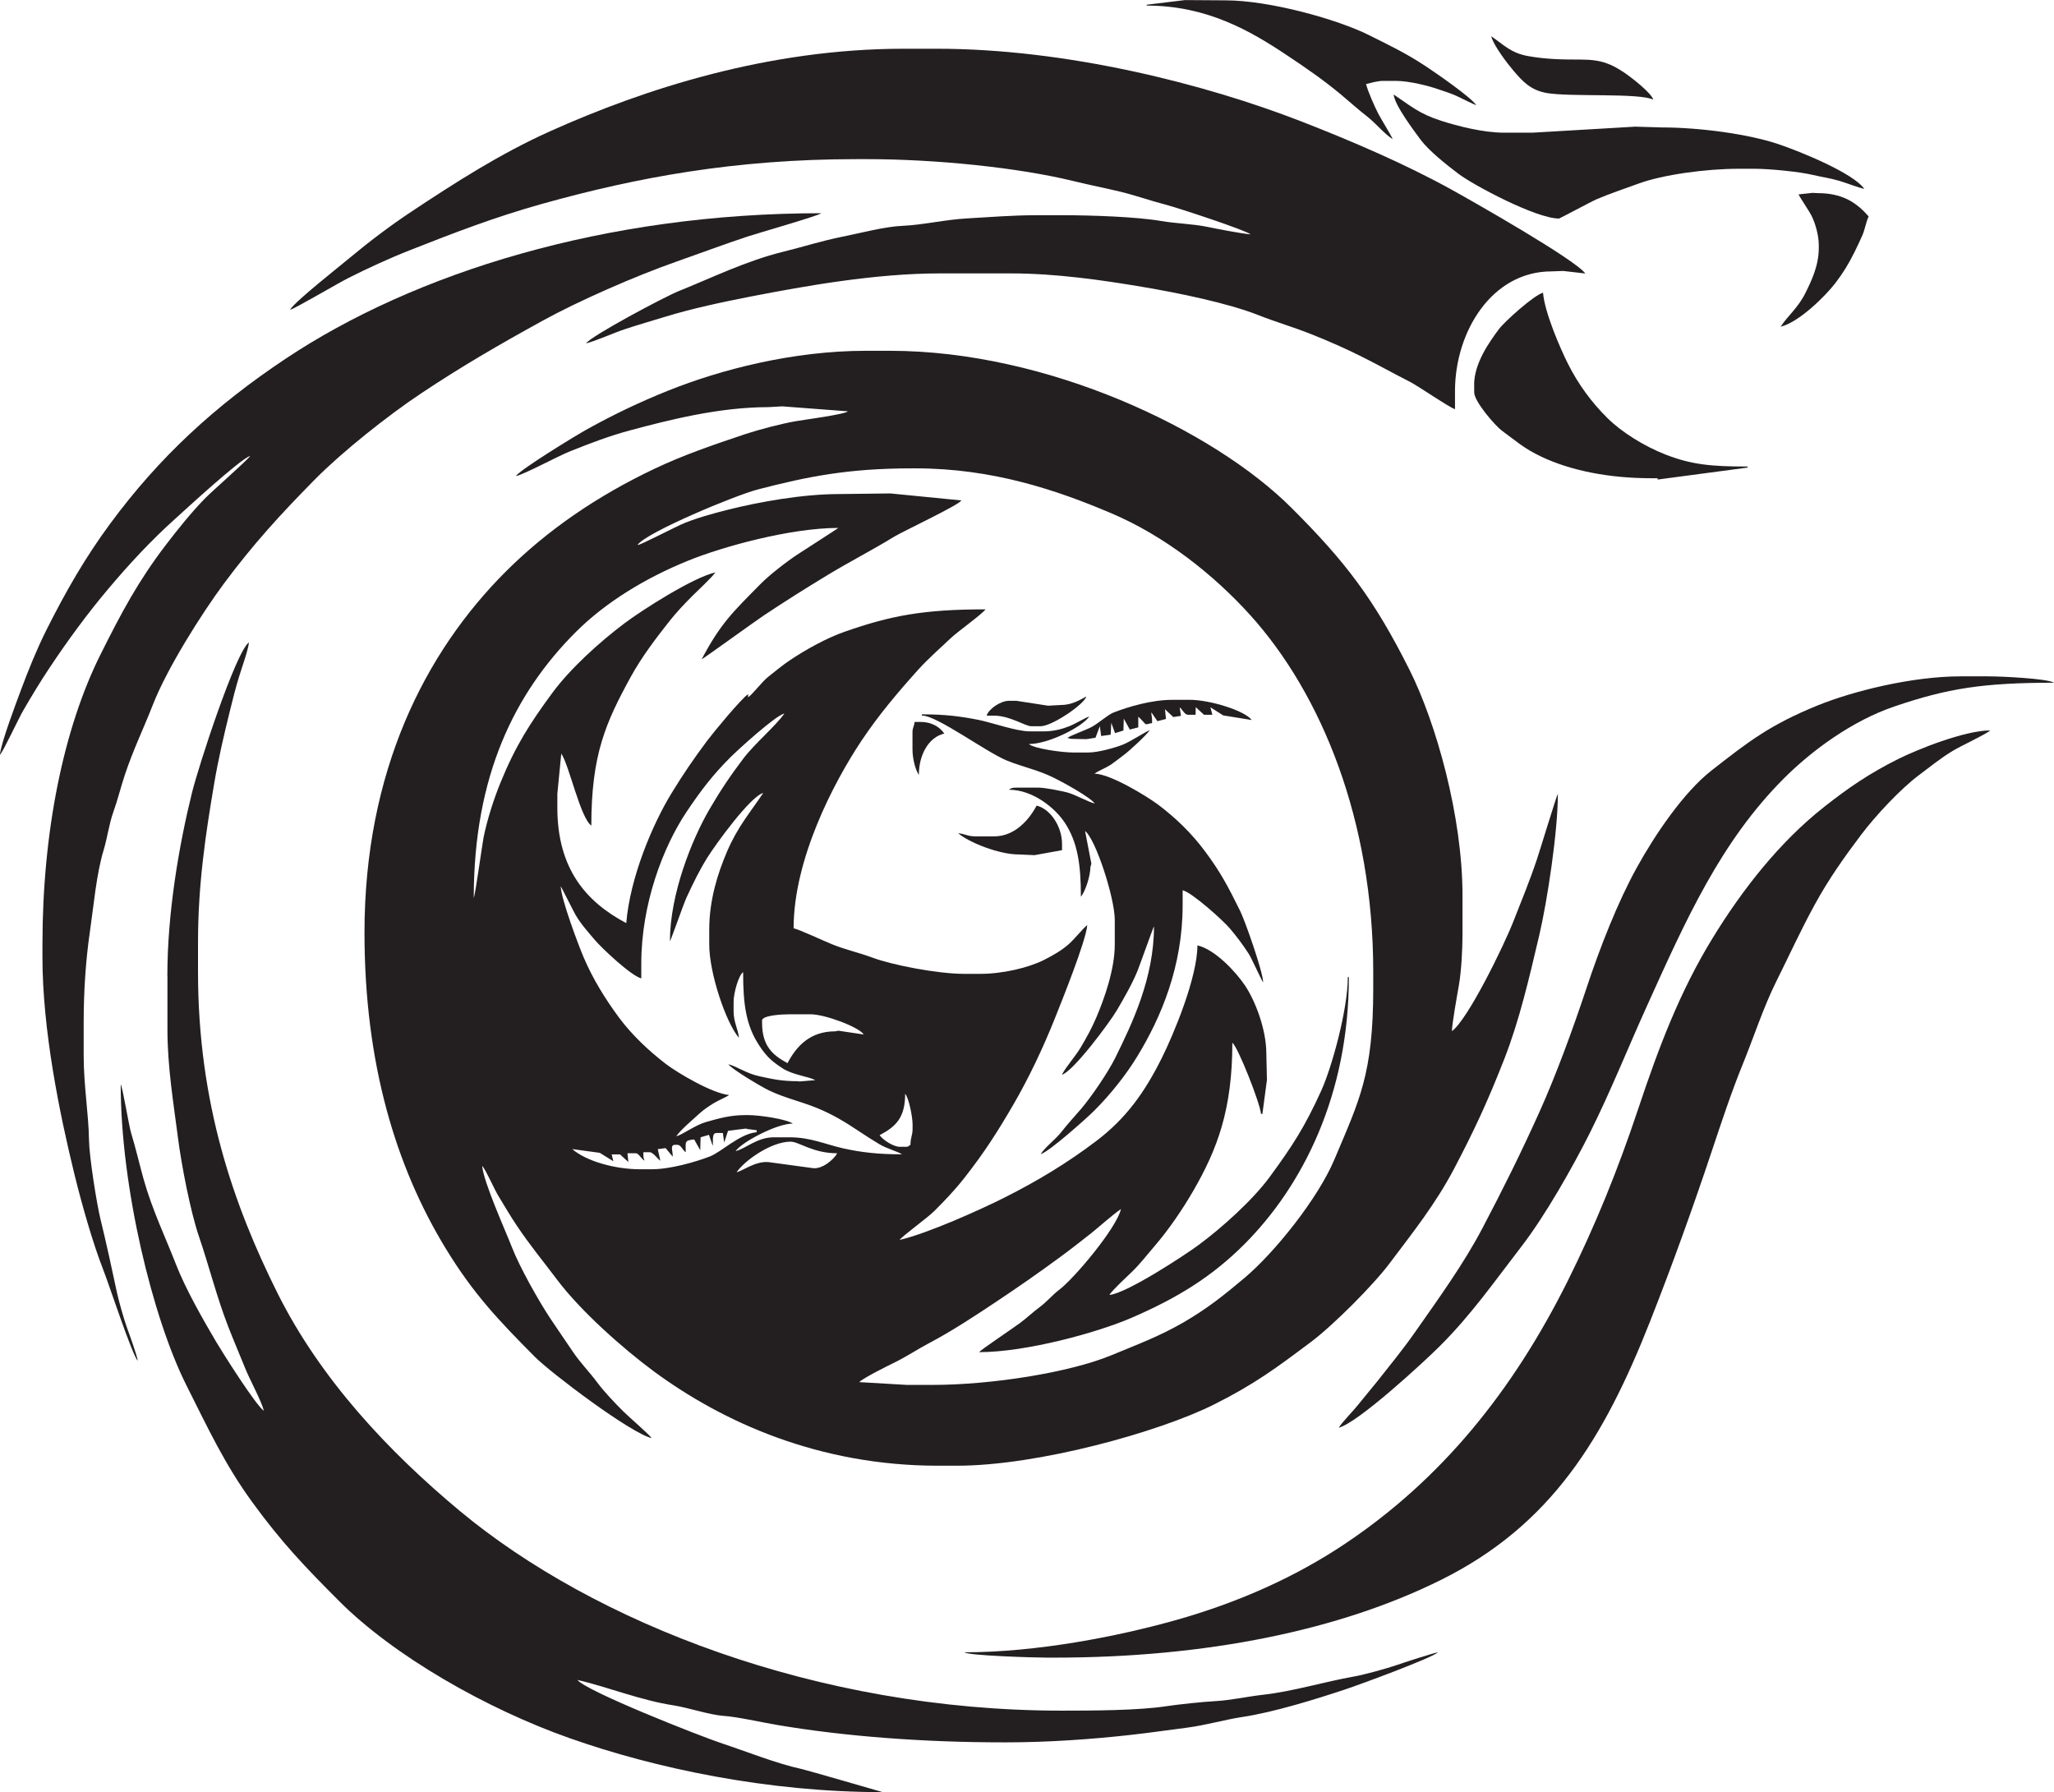<?xml version="1.0" encoding="UTF-8"?><svg id="Layer_2" xmlns="http://www.w3.org/2000/svg" viewBox="0 0 235.16 205.18"><defs><style>.cls-1{fill:#231f20;fill-rule:evenodd;}</style></defs><g id="Layer_1-2"><g><path class="cls-1" d="m59.09,54.5c1.06-.25,4.68-2.24,6.24-2.86,2.27-.9,4.35-1.71,6.84-2.38,4.44-1.19,10.18-2.65,15.8-2.65l1.58-.09,7.52.57c-.25.34-5.19.99-6.02,1.14-1.61.28-4.19.96-5.7,1.46-3.73,1.25-7.08,2.39-10.45,3.99-6.5,3.09-12.2,6.97-17,11.76-9.26,9.26-16.17,22.88-16.17,41.34,0,14.95,3.59,26.77,9.27,36.1,3.17,5.22,6.1,8.29,10.23,12.45,1.83,1.84,10.95,8.74,13.38,9.31-.37-.5-2.56-2.38-3.25-3.06-.96-.96-2.18-2.23-2.99-3.32-.89-1.2-1.94-2.25-2.79-3.52-.88-1.3-1.66-2.43-2.55-3.76-1.35-2.03-3.53-5.9-4.42-8.19-.72-1.86-3.26-7.46-3.41-9.33.47.54,1.35,2.62,1.87,3.47.73,1.19,1.32,2.23,2.09,3.37,1.54,2.31,3,4.04,4.61,6.19,2.67,3.56,7.5,7.86,11.09,10.51,7.86,5.79,18.87,10.8,32.52,10.8h2.18c9.3,0,23.16-3.87,29.41-7,4.64-2.32,7.16-4.2,11.07-7.13,2.56-1.91,7.19-6.54,9.1-9.1,2.67-3.56,5.21-6.72,7.37-10.83,2.28-4.35,3.81-7.63,5.71-12.49,1.73-4.42,2.84-9.22,4.01-14.19.9-3.83,2.13-11.82,2.13-16.19-.15.21-2.08,6.56-2.38,7.45-.83,2.49-1.79,4.81-2.7,7.13-1.08,2.77-5.21,11.25-7.05,12.6,0-.79.6-4.14.8-5.27.27-1.53.41-4.1.41-5.77v-4.49c0-9.07-3.03-19.78-6.07-25.84-4.09-8.16-7.37-12.41-13.5-18.53-8.95-8.95-27.98-17.99-45.96-17.99h-2.79c-8.32,0-16.62,2.15-22.62,4.56-3.32,1.33-6.22,2.73-9.21,4.38-1.33.73-7.63,4.59-8.21,5.38h0Zm41.62,75.46c.33.5,1.55,1.33,2.31,1.33h.73c.27,0,.27-.1.49-.24,0-.88.24-1.02.24-1.82v-.49c0-.94-.44-3.05-.85-3.52,0,2.78-1.1,3.77-2.91,4.73h0Zm-16.38,4.25c.79-.21,2.18-1.3,3.65-1.17l5.08.69c1.08.15,2.42-1,2.79-1.7-2.8,0-4.37-1.33-5.34-1.33-2.24,0-5.31,2.2-6.19,3.52h0Zm-.97-4.77l-.45,1.36-.15-1.09h-.73c-.56,0-.36.86-.43,1.48l-.43-1.27-.96.28-.04,1.48-.69-1.23c-1.16.1-.97.27-.97,1.46-.41-.28-.53-.85-.97-.85h-.24c-.65,0-.24.76-.28,1.36l-.81-.98-.9.12.29,1.32c-.32-.21-.83-.97-1.21-.97h-.73v.36c0,.33.06.33.12.61-.39-.26-.67-.85-.97-.85h-.97s.1,1,.1,1l-.95-.87h-.96s.19.78.19.78l-1.55-.96-3.15-.43c1.55,1.35,4.8,2.31,7.77,2.31h1.33c2.14,0,5.06-.85,6.66-1.47,1.28-.49,3.43-2.61,5.35-2.77v-.23s-1.09-.14-1.09-.14l-.13-.05-2.06.26h0Zm3.89-12.58v.24c0,2.63,1.2,3.7,2.91,4.61,1.02-1.92,2.55-3.64,5.46-3.64l.37-.07,2.9.43c-.58-.87-4.46-2.31-6.07-2.31h-2.43c-.73,0-3.15.09-3.15.73h0Zm-13.83-6.55v1.7c-1.18-.31-4.53-3.46-5.37-4.46-.79-.94-1.52-1.73-2.16-2.82-.24-.42-1.64-3.22-1.69-3.28.03,1.48,2.05,6.81,2.63,8.17,1.06,2.49,2.48,4.75,3.99,6.81,1.49,2.02,3.44,3.86,5.42,5.38,1.31,1,5.33,3.39,7.25,3.55-.38.26-1.22.6-1.75.92-.51.31-1.14.73-1.56,1.11-.74.68-2.26,1.95-2.76,2.7.75-.2,2.17-1.29,3.45-1.65,1.41-.39,2.69-.78,4.44-.78h.36c1.33,0,4.36.46,5.1.97-1.87,0-5.88,2.15-6.55,3.15,1.13-.26,2.45-1.58,4.37-1.58h1.82c2.4,0,4.12.82,6.14,1.27,2.16.48,4.12.68,6.73.68-.56-.35-1.76-.65-2.6-1.16-.84-.51-1.5-.92-2.3-1.46-1.55-1.03-3.01-1.94-4.84-2.68-1.91-.78-3.64-1.13-5.51-2.02-.88-.42-4.23-2.42-4.65-2.99.96.22,2.01,1.04,3.59,1.38,1.55.33,2.51.56,4.42.56l.12.03,1.82-.15c-.64-.4-2.58-.59-3.74-1.36-1.25-.82-1.81-1.32-2.64-2.57-1.53-2.3-1.87-4.69-1.87-8.44-.53.39-1.09,2.39-1.09,3.4v1.09c0,1.26.53,2.07.61,3.03-1.46-1.68-3.4-7.36-3.4-10.68v-1.7c0-3.41.98-6.46,2.02-8.9,1.23-2.88,2.61-4.43,4.16-6.75-1.48.4-5.45,5.88-6.41,7.42-.94,1.52-1.58,2.85-2.37,4.55-.32.68-1.79,4.89-1.9,5.01,0-5.4,2.49-11.59,4.49-15.05,1.28-2.2,2.42-3.9,3.93-5.89,1.28-1.69,3.8-3.82,4.68-5.14-1.08.29-5.22,4.07-6.16,5-2.06,2.06-3.38,3.79-5.03,6.25-2.72,4.06-5.19,10.6-5.19,17.37h0Zm-.36-47.92c.44-.1,4.02-1.93,4.85-2.31,1.49-.68,3.75-1.31,5.53-1.75,3.51-.87,8.43-1.77,12.67-1.77l5.83-.07,8.12.8c-.18.49-6.71,3.55-7.72,4.17-2.52,1.55-5.09,2.85-7.62,4.39-2.54,1.54-4.94,3.05-7.35,4.66-.8.53-6.9,4.94-7.04,4.97,2.19-4.15,3.61-5.44,6.7-8.58,1.04-1.06,2.97-2.56,4.24-3.4.48-.32,4.68-3.01,4.71-3.06-5.49,0-13.25,2.14-17.23,3.76-4.84,1.97-9.41,4.74-12.83,8.16-7,7-11.68,16.46-11.68,30.42.15-.18.97-6.12,1.12-6.89.42-2.08,1.17-4.39,1.91-6.22,1.76-4.32,3.4-6.85,5.94-10.31,2.07-2.82,5.44-5.86,8.27-7.99,2.02-1.52,7.82-5.24,10.42-5.84-.38.57-2.02,2.08-2.64,2.7-.87.87-1.84,1.9-2.6,2.86-1.57,1.99-3.16,4.07-4.43,6.37-2.89,5.27-4.53,8.94-4.53,17.06-1.27-.93-2.51-6.85-3.44-8.25l-.45,4.61v1.58c0,7,3.29,10.79,7.89,13.22.43-5.21,2.99-11.28,5.17-14.85,1.39-2.27,2.53-3.93,4.07-6,.75-1,3.89-4.81,4.71-5.36v.36c.51-.34,1.6-1.79,2.28-2.33.88-.69,1.66-1.36,2.62-1.99,1.76-1.17,4.07-2.46,6.16-3.19,5.26-1.84,9.01-2.56,16.12-2.56-.43.59-3.17,2.53-3.98,3.3-1.23,1.17-2.57,2.33-3.7,3.58-2.35,2.61-4.55,5.21-6.52,8.16-3.21,4.82-7.77,13.58-7.77,21.47.72.17,3.43,1.44,4.37,1.82,1.53.63,3.06.95,4.65,1.54,2.27.85,7.47,1.86,10.52,1.86h1.82c2.62,0,5.54-.71,7.28-1.58.96-.48,1.96-1.05,2.76-1.73.74-.63,1.74-1.92,2.22-2.27-.15,1.83-2.92,8.7-3.69,10.63-1.34,3.37-2.97,6.8-4.68,9.76-1.88,3.25-3.46,5.71-5.73,8.59-1.07,1.36-2.19,2.53-3.41,3.75-.81.81-3.62,2.82-3.97,3.31,3.25-.76,9.16-3.42,12.01-4.85,3.83-1.93,7.2-3.97,10.51-6.48,3.39-2.57,5.52-5.54,7.49-9.49,1.33-2.66,4.08-9.21,4.08-12.9,2.03.47,4.41,3.04,5.46,4.61,1.13,1.68,2.43,4.97,2.43,7.76l.07,3.04-.52,3.89-.16-.02c-.1-1.2-2.64-7.67-3.28-8.13,0,7.61-1.7,12.16-4.49,16.98-1.23,2.12-2.82,4.45-4.4,6.28-.81.94-1.62,1.99-2.49,2.85-.66.65-2.27,2.11-2.7,2.76,1.95-.16,8.65-4.56,10.19-5.7,2.64-1.94,6.21-5.15,8.13-7.76,2.59-3.53,4.01-5.68,5.95-9.95,1.19-2.63,3.03-9.23,3.03-12.98h.12c0,13.43-5.26,23.88-11.98,30.6-3.73,3.73-7.71,6.17-12.93,8.42-3.89,1.68-12.02,3.92-17.43,3.92.19-.26,4.08-2.87,4.75-3.38.78-.59,1.44-1.22,2.21-1.79.81-.6,1.46-1.4,2.18-1.94,1.71-1.27,6.6-7.08,7.11-9.27-.98.66-2.39,1.95-3.42,2.77-1.18.93-2.3,1.81-3.5,2.69-2.41,1.78-4.8,3.44-7.35,5.14-2.34,1.56-5.15,3.41-7.65,4.72-1.35.71-2.57,1.54-3.96,2.22-.85.42-3.54,1.75-4.09,2.27l5.46.32h2.91c6.81,0,15.73-1.42,20.51-3.4,3.09-1.28,5.48-2.16,8.25-3.76,2.71-1.57,4.62-3.1,6.95-5.06,3.49-2.93,8.44-9.12,10.32-13.58,2.87-6.8,4.45-9.79,4.45-19.57v-1.94c0-17.27-5.9-31.77-14.11-40.85-4.17-4.61-9.75-9.03-15.9-11.64-6.25-2.65-13.56-5.13-22.41-5.13h-.36c-7.31,0-11.94.93-17.62,2.4-2.65.68-12.76,4.91-13.81,6.34h0Z"/><path class="cls-1" d="m33.25,35.45c.57-.15,5.44-3.02,6.59-3.6,2.27-1.14,4.71-2.27,7.1-3.21,4.98-1.96,9.67-3.78,15.19-5.32,10.82-3.02,22.05-5.1,35.91-5.1h1.21c7.87,0,17.34.96,23.69,2.52,1.81.44,3.62.8,5.34,1.21,1.69.41,3.57,1.07,5.1,1.46,1.38.35,9.24,2.94,9.8,3.42-1.08-.09-3.76-.61-4.97-.86-1.64-.34-3.52-.37-5.28-.67-2.87-.49-8.02-.66-11.23-.66h-3.03c-2.82,0-5.32.22-7.89.36-2.57.14-5.17.76-7.4.85-2.07.08-4.97.86-6.99,1.26-2.42.49-4.4,1.14-6.68,1.7-4.28,1.05-8.2,2.99-11.99,4.51-1.66.67-9.98,5.1-10.63,5.99,1.04-.24,3.17-1.2,4.44-1.62,1.58-.53,3.06-.94,4.64-1.43,3.07-.94,6.44-1.66,9.82-2.32,6.24-1.21,14.24-2.64,21.62-2.64h8.13c5.14,0,10.47.77,14.97,1.53,4.23.71,9.84,1.86,13.37,3.25,2.04.81,4.03,1.37,6.07,2.19,2.02.8,3.91,1.64,5.79,2.58,1.89.94,3.63,1.93,5.42,2.83,1.05.53,4.58,2.99,5.22,3.16v-2.06c0-6.85,4.25-13.71,11.04-13.71l1.34-.05,2.54.29c-1.17-1.6-12.73-8.17-15.37-9.63-5.27-2.91-11.32-5.51-17.2-7.8-10.9-4.23-26.72-8.3-41.69-8.3h-3.76c-15.56,0-29.76,4.62-40.53,9.46-5.71,2.57-10.81,5.85-15.82,9.17-2.46,1.63-4.91,3.49-7.14,5.35-1.28,1.07-6.08,4.84-6.76,5.86h0Z"/><path class="cls-1" d="m19.17,111.76v6.07c0,4.39.71,8.52,1.2,12.39.41,3.21,1.45,8.53,2.4,11.31,1.22,3.59,2.02,6.89,3.36,10.35.66,1.69,1.3,3.18,1.97,4.83.51,1.26,1.87,3.76,2.11,4.8-.91-.61-4.66-6.54-5.46-7.89-1.5-2.54-3.51-6.06-4.6-8.87-1.24-3.18-2.72-6.24-3.71-9.76-.48-1.73-.9-3.55-1.42-5.25-.27-.88-.97-5.23-1.2-5.6,0,11.71,3.64,26.73,7.52,34.45,2.51,4.98,4.37,9.03,7.57,13.42,3.33,4.57,5.97,7.33,9.87,11.24,6.34,6.37,16.98,12.4,26.38,15.72,9.8,3.47,22.7,6.2,35.9,6.2,0,0-8.73-2.53-9.25-2.64-2.85-.61-6.4-2.03-9.09-2.92-2.66-.88-15.67-6.02-16.61-7.29,3.48.81,7.23,2.34,11.03,2.92,1.63.25,4.06,1.08,5.71,1.2,1.59.11,4.21.71,6.02,1.02,7.87,1.34,16.94,2.01,26.02,2.01h.36c4.74,0,9.79-.36,14.08-.84,2.35-.26,4.36-.56,6.56-.84,2.15-.28,4.39-.93,6.31-1.22,3.64-.54,8.53-2.07,11.78-3.15,1.69-.56,9.87-3.57,10.66-4.26-.42.04-4.08,1.23-4.73,1.46-1.12.39-3.73,1.11-4.88,1.31-3.36.59-6.95,1.7-10.41,2.09-1.8.2-3.67.63-5.46.73-1.36.07-4.23.37-5.61.58-3.2.49-8.41.51-11.99.51-28.09,0-53.6-10.13-68.89-22.84-8.13-6.76-15.98-15.09-20.9-24.96-5.02-10.05-9.1-21.72-9.1-36.76v-3.4c0-6.64.88-12.45,1.85-18.17.45-2.69,1.14-5.66,1.79-8.28.3-1.23.66-2.66,1.05-3.93.29-.97,1.07-3.1,1.14-3.96-1.52,1.11-5.78,14.19-6.53,17.25-1.47,5.96-2.81,13.67-2.81,20.96h0Z"/><path class="cls-1" d="m0,86.41c.41-.47,2.14-4.18,2.67-5.09.96-1.65,1.94-3.28,3.01-4.88,2.09-3.14,4.33-6.2,6.73-9.04,2.4-2.85,4.88-5.52,7.65-8.01,1.21-1.09,7.52-6.91,8.58-7.19-.34.51-4.25,3.93-5.13,4.82-1.55,1.57-3.19,3.62-4.55,5.4-3.14,4.12-5.03,7.66-7.43,12.46-4.27,8.52-6.67,20.39-6.67,33.24v1.46c0,8.37,1.97,17.94,3.66,24.85.83,3.38,2.09,7.85,3.32,10.99.68,1.74,3.26,9.61,3.93,10.38-.05-.56-.99-3.13-1.25-3.85-.32-.88-.94-3.07-1.13-3.97-.58-2.75-1.21-5.63-1.89-8.42-.42-1.71-1.28-7.11-1.31-9.01-.05-3.13-.61-6.23-.61-9.7v-3.76c0-3.65.24-7.18.7-10.34.46-3.18.76-6.73,1.59-9.45.43-1.43.62-2.99,1.11-4.35.48-1.33.87-2.93,1.32-4.26.96-2.89,2.15-5.31,3.19-7.98,1.61-4.15,5.59-10.46,8.16-13.92,3.38-4.54,6.45-7.89,10.35-11.85,3.18-3.22,8.35-7.33,12.19-9.89,4.67-3.11,8.84-5.53,13.89-8.31,4.13-2.28,10.66-5.14,15.31-6.77,2.68-.94,5.4-1.96,8.16-2.88,1.14-.38,8.12-2.37,8.48-2.68-24.71,0-46.54,6.8-61.35,16.67-8.02,5.35-14.42,11.21-20.07,18.88-2.84,3.85-5.07,7.72-7.32,12.21-1.07,2.15-2.03,4.5-2.89,6.82-.5,1.35-2.3,6.08-2.41,7.42h0Z"/><path class="cls-1" d="m110.42,189.16c.45.39,8.04.61,9.46.61h.85c17.39,0,32.69-3.13,44.33-8.94,12.55-6.26,18.58-16.17,23.85-29.54,2.5-6.34,4.86-12.88,7.07-19.5,1.05-3.15,2.26-6.8,3.5-9.84,1.27-3.1,2.38-6.56,3.84-9.5,1.56-3.13,2.8-5.88,4.45-8.89,1.62-2.96,3.37-5.42,5.33-8.02,1.61-2.13,4.45-5.19,6.57-6.78,1.31-.98,2.45-1.92,3.88-2.79.95-.58,3.78-1.88,4.32-2.35-2.97,0-8.45,2.22-10.56,3.28-3.32,1.66-5.69,3.29-8.47,5.48-5.08,4-9.35,9.43-12.81,15.09-3.66,5.99-6.06,12.23-8.46,19.44-2.36,7.08-4.97,13.49-8.11,19.79-6.22,12.45-14.35,22.63-25.58,30.11-5.55,3.7-12.03,6.63-19.24,8.66-6.64,1.87-15.87,3.69-24.22,3.69h0Z"/><path class="cls-1" d="m153.25,163.45c2.16-.5,9.77-7.53,11.56-9.31,3.63-3.61,6.27-7.41,9.4-11.47,2.63-3.4,5.82-8.99,7.84-13.03,2.4-4.81,4.27-9.53,6.51-14.48,4.47-9.89,8.45-18.82,15.68-26.05,3.23-3.23,7.84-6.6,12.64-8.23,6.08-2.07,10.15-2.72,18.28-2.72-.75-.48-5.99-.73-7.52-.73h-3.15c-5.57,0-12.3,1.68-16.34,3.31-5.48,2.22-7.96,4.15-12.19,7.46-3.21,2.51-6.47,7.34-8.55,11.1-2.2,3.97-4.26,9.24-5.79,13.87-1.53,4.61-3.5,10-5.42,14.24-2.17,4.8-4.1,8.67-6.47,13.18-2.17,4.14-5.13,8.21-7.73,11.93-1.36,1.94-2.8,3.7-4.27,5.56-.74.93-1.46,1.76-2.18,2.67-.67.85-1.75,1.9-2.28,2.69h0Z"/><path class="cls-1" d="m105.57,81.92c1.72,0,7.36,4.21,9.75,5.17,1.98.79,3.52,1.04,5.41,1.99,1.03.51,4.06,2.17,4.61,2.91-.66-.15-2.02-.9-2.93-1.2-.6-.2-2.78-.62-3.51-.62h-2.55c-.45,0-.59.06-.85.24,2.75,0,5.29,2.08,6.41,3.78,1.47,2.24,1.84,4.79,1.84,8.47.48-.55,1.09-2.36,1.09-3.4l.11-.38-.72-3.74c1.19.87,3.4,7.64,3.4,10.19v2.79c0,2.88-1.21,6.24-2.1,8.33-.57,1.34-1.1,2.27-1.78,3.43-.61,1.03-1.69,2.23-2.18,3.16,1.29-.35,5.47-5.97,6.31-7.4.75-1.27,1.8-3.1,2.37-4.54.26-.65,1.76-4.88,1.87-5.05,0,5.9-2.47,11.08-4.45,15.08-.81,1.64-2.75,4.48-3.89,5.81-.7.81-1.62,1.82-2.24,2.62-.72.92-1.81,1.69-2.4,2.57.97-.26,5.28-4.12,6.16-5,1.77-1.77,3.59-4.02,4.93-6.23,2.69-4.42,5.17-10.23,5.17-17.28v-1.7c1.08.25,4.67,3.49,5.43,4.4.77.91,1.47,1.84,2.12,2.85.4.63,1.48,3.08,1.67,3.3-.03-1.26-2.09-7.08-2.63-8.17-1.36-2.75-2.24-4.44-4-6.8-1.56-2.1-3.34-3.83-5.41-5.39-1.22-.92-5.43-3.5-7.26-3.54.32-.27,1.27-.65,1.8-.99.62-.42,1.05-.78,1.6-1.19.6-.44,2.53-2.22,2.91-2.79-.35.09-2.18,1.29-3.08,1.65-.87.35-2.83.9-3.96.9h-1.7c-1.33,0-4.5-.45-5.1-.97,2.28,0,6.13-1.98,6.92-3.15-.37.09-1.6.84-2.29,1.11-.8.32-1.78.59-2.93.59h-1.58c-1.55,0-4.36-1.01-5.85-1.31-2.19-.43-3.88-.64-6.52-.64v.12h0Z"/><path class="cls-1" d="m178.49,25.02c.08,0,3.75-1.98,4.33-2.22,1.65-.7,3.07-1.15,4.77-1.78,2.78-1.02,7.7-1.7,11.53-1.7h1.7c1.82,0,5.24.35,6.7.7,1.01.24,2.09.39,3.08.69.9.27,2.07.74,2.84.92-1.18-1.77-7.29-4.28-9.9-5.15-3.34-1.12-8.89-1.89-13.28-1.89l-3.04-.09-11.76.69h-3.28c-2.36,0-5.3-.76-7.15-1.35-2.57-.82-3.53-1.72-5.47-3.02.1,1.22,2.38,4.22,3.08,5.17.97,1.3,3.02,2.91,4.34,3.91,1.72,1.3,8.88,5.12,11.51,5.12h0Z"/><path class="cls-1" d="m168.78,44.07v.85c0,1.06,2.43,3.84,3.15,4.37,1.61,1.17,2.52,2.04,4.53,2.99,3.33,1.58,7.7,2.47,12.58,2.47h.73l.02.15,10.29-1.37v-.12c-4.12,0-6.4-.2-9.42-1.38-2.38-.93-4.99-2.54-6.63-4.17-1.81-1.79-3.34-3.86-4.54-6.26-.88-1.76-2.65-5.84-2.83-8.09-1.04.28-4.38,3.28-5.05,4.17-1.1,1.48-2.84,3.91-2.84,6.38h0Z"/><path class="cls-1" d="m131.29.53v.11c6.88,0,11.86,2.89,16.04,5.68,2.18,1.45,4.27,2.89,6.25,4.55,1.02.85,1.94,1.69,2.97,2.49,1.01.79,1.82,1.86,2.89,2.57-.08-.3-1.34-2.32-1.66-2.95-.41-.81-1.17-2.49-1.38-3.36.54-.13,1.34-.36,1.94-.36h1.46c1.51,0,3.79.57,4.96.99.76.27,1.5.48,2.2.83.3.15,1.87.92,2.06.97-.63-.95-4.54-3.63-5.75-4.44-2.23-1.48-4.11-2.38-6.58-3.61-3.51-1.75-11.26-3.96-16.42-3.96l-4.61-.03-4.36.53h0Z"/><path class="cls-1" d="m205.92,22.25c.07.25,1.19,1.86,1.5,2.49.4.8.81,2.18.81,3.32v.36c0,2-.85,3.76-1.54,5.14-.84,1.69-1.95,2.52-2.83,3.84,2.05-.48,5.09-3.45,6.28-5.01.9-1.18,1.48-2.13,2.18-3.53.34-.67.59-1.24.89-1.9.3-.66.43-1.57.73-2.18-1.34-1.54-2.95-2.67-5.82-2.67l-.61-.03-1.57.17h0Z"/><path class="cls-1" d="m189.29,11.43c-.21-.79-2.56-2.6-3.32-3.11-1.44-.96-2.58-1.5-4.93-1.5-2.37,0-4.01-.04-6.04-.39-2.04-.35-2.91-1.36-4.27-2.28.24,1.02,1.85,3.13,2.52,3.91,1.02,1.2,1.95,2.26,3.84,2.59,2.7.47,10.68-.04,12.21.77h0Z"/><path class="cls-1" d="m122.19,84.47c.27.06.28.12.61.12l1.58.03,1.04-.16.5-1.32.15,1.12,1.09-.15.07-1.36.43,1.18.96-.3.04-1.36.69,1.25.97-.25v-1.21c.25.17.8.85.85.85.46,0,.23-.08.73-.12v-.36c0-.42-.09-.47-.08-.88l.69,1.01.98-.25-.11-1.11.95.89.88-.14-.15-.97c.32.23.54.85.97.85h.85l.02-.87.95.87h.95s-.22-.86-.22-.86l1.46.93,3.27.53c-.8-1.09-4.84-2.31-7.04-2.31h-2.06c-2.36,0-4.99.78-6.69,1.44-.66.25-1.67,1.18-2.49,1.64-.65.36-2.49,1-2.83,1.29h0Z"/><path class="cls-1" d="m113.82,95.75h-2.18c-.82,0-1.22-.3-1.94-.36,1.2,1.04,4.66,2.43,6.92,2.43l1.83.08,3.14-.57v-.73c0-2-1.36-4.01-2.91-4.37-.84,1.59-2.48,3.52-4.85,3.52h0Z"/><path class="cls-1" d="m121.46,80.71l-1.47.08-3.63-.56h-.85c-.98,0-2.35.97-2.55,1.7h.85c1.81,0,3.57,1.21,4.25,1.21h1.09c1.28,0,4.98-2.5,5.22-3.4-.81.43-1.68.97-2.91.97h0Z"/><path class="cls-1" d="m104.47,83.86v1.94c0,.99.31,2.31.73,2.91,0-2.31,1.13-4.32,2.91-4.73-.49-.73-1.44-1.33-2.67-1.33h-.73c-.05.57-.24.6-.24,1.21h0Z"/></g></g></svg>